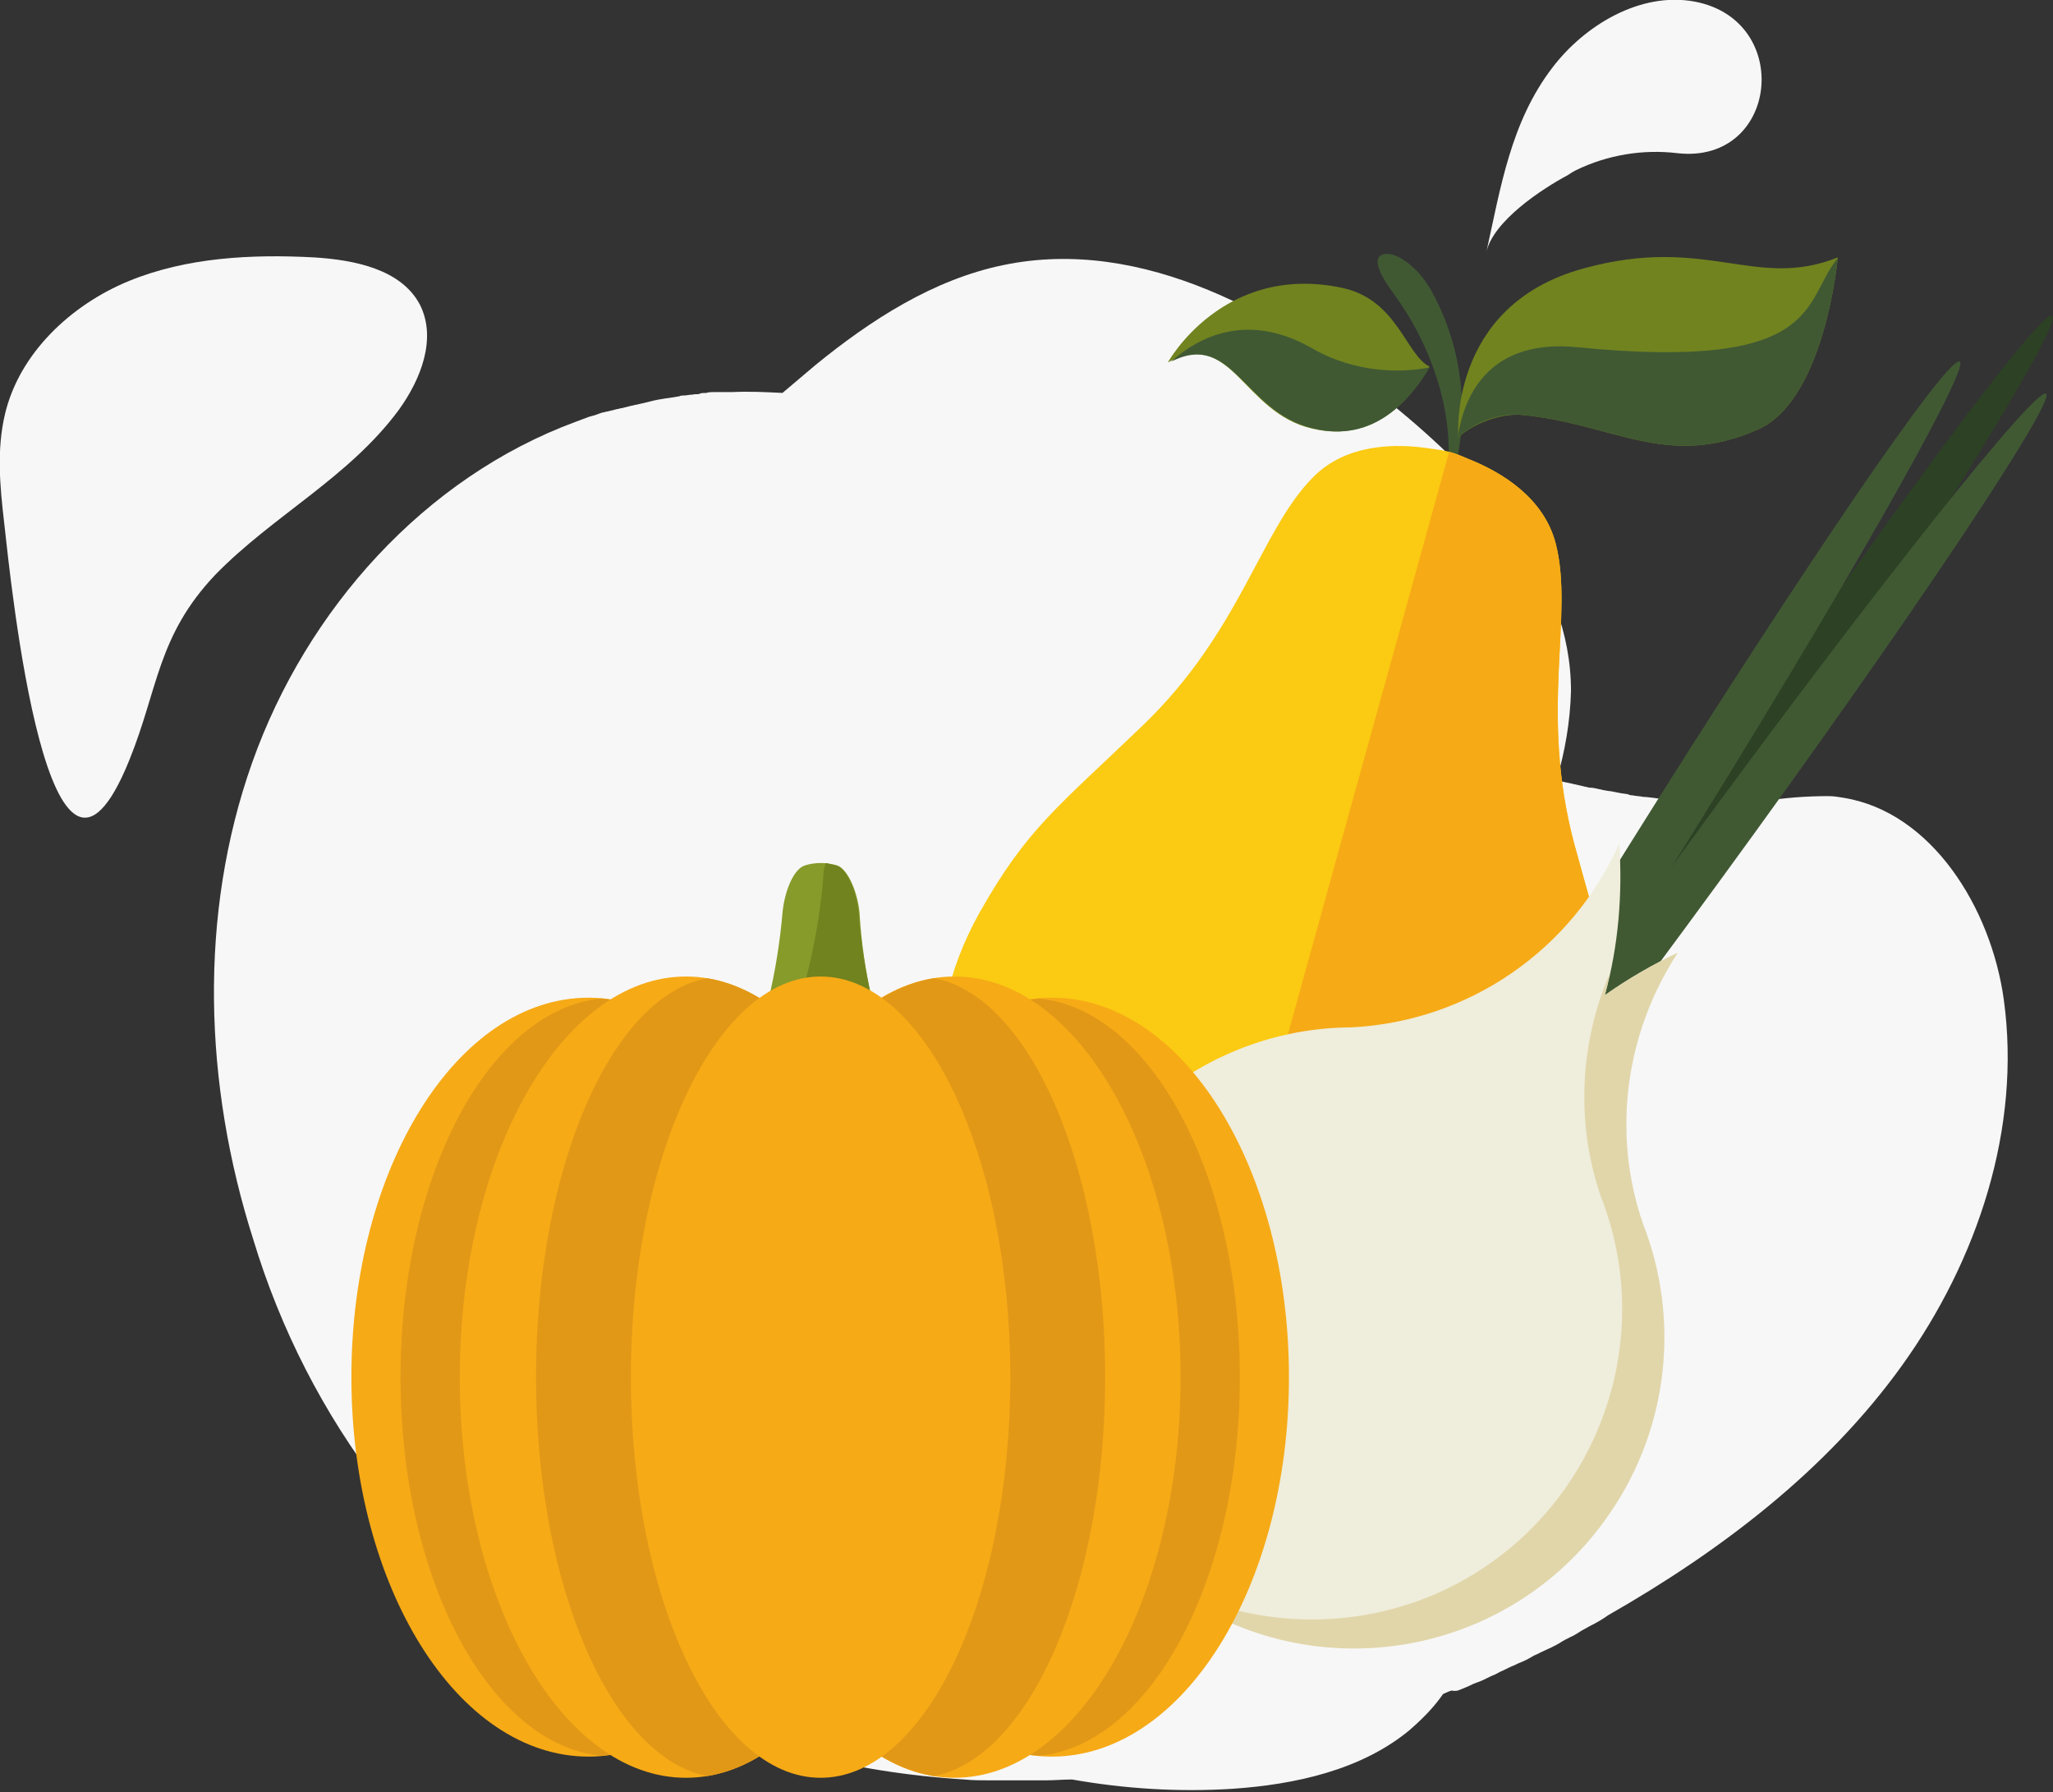 <?xml version="1.0" encoding="utf-8"?>
<!-- Generator: Adobe Illustrator 25.0.1, SVG Export Plug-In . SVG Version: 6.00 Build 0)  -->
<svg version="1.1" id="Component_33_1" xmlns="http://www.w3.org/2000/svg" xmlns:xlink="http://www.w3.org/1999/xlink" x="0px"
	 y="0px" viewBox="0 0 242.4 211.6" style="enable-background:new 0 0 242.4 211.6;" xml:space="preserve">
<rect x="0" y="0" width="242.4" height="211.6" fill="#333333" stroke="none"/>
<style type="text/css">
	.st0{fill:#F7F7F7;}
	.st1{fill:#405933;}
	.st2{fill:#FBCA12;}
	.st3{fill:#71831F;}
	.st4{fill:#F6AA16;}
	.st5{fill:#2D4124;}
	.st6{fill:#EFEDDB;}
	.st7{fill:#E1D6AA;}
	.st8{fill:#869B2A;}
	.st9{fill:#E29817;}
</style>
<g id="Group_6796" transform="translate(-76.111 -356.311)">
	<path id="Path_2790" class="st0" d="M248.5,555.8c0.5-0.2,1-0.4,1.6-0.7c0.3-0.1,0.5-0.2,0.8-0.3c0.5-0.2,1-0.5,1.5-0.7
		c0.3-0.1,0.6-0.3,0.8-0.4c0.5-0.2,1-0.5,1.5-0.7c0.3-0.1,0.6-0.3,0.9-0.4c0.5-0.2,0.9-0.4,1.4-0.7c0.3-0.2,0.7-0.3,1-0.5
		c0.4-0.2,0.9-0.4,1.3-0.6c0.4-0.2,0.8-0.4,1.1-0.6s0.7-0.4,1.1-0.6c0.5-0.2,0.9-0.5,1.4-0.8l0.9-0.5c0.8-0.4,1.5-0.8,2.2-1.3
		c13.3-7.6,25.8-17.1,34.7-29.5s14.1-28,12-43.2c-1.5-10.8-8.5-22.1-18.9-23.8c-0.6-0.1-1.2-0.2-1.8-0.2c-2.6,0-5.2,0.2-7.7,0.6
		c-0.5,0.1-1.1,0.1-1.6,0.1c-0.2,0-0.3,0-0.5,0c-0.4,0-0.8,0-1.2,0c-0.2,0-0.4,0-0.6,0c-0.4,0-0.7,0-1.1,0c-0.2,0-0.4,0-0.6,0
		c-0.4,0-0.7,0-1.1,0l-0.6,0c-0.4,0-0.7,0-1.1-0.1c-0.2,0-0.3,0-0.5,0c-0.4,0-0.8-0.1-1.3-0.1c-0.1,0-0.2,0-0.4,0
		c-1.1-0.1-2.2-0.3-3.3-0.4l-0.2,0c-0.5-0.1-0.9-0.1-1.4-0.2c-0.1,0-0.3,0-0.4-0.1c-0.4-0.1-0.8-0.1-1.2-0.2l-0.5-0.1
		c-0.4-0.1-0.8-0.1-1.2-0.2c-0.2,0-0.3-0.1-0.5-0.1c-0.4-0.1-0.8-0.2-1.2-0.2c-0.2,0-0.3-0.1-0.5-0.1c-0.4-0.1-0.8-0.2-1.3-0.3
		l-0.4-0.1c-0.5-0.1-1.1-0.2-1.6-0.4c0,0,0,0,0,0s0,0-0.1,0c1-3.4,1.6-6.9,1.7-10.5c0-13.8-10.5-25.2-21.2-33.9
		c-13-10.6-29.4-19.8-45.8-16.4c-8.3,1.7-15.7,6.5-22.2,11.8c-1.3,1.1-2.6,2.2-3.9,3.3c-2-0.1-4-0.2-5.9-0.1c-0.1,0-0.3,0-0.4,0
		c-0.4,0-0.7,0-1.1,0c-0.2,0-0.4,0-0.7,0c-0.3,0-0.6,0-0.9,0.1c-0.3,0-0.6,0-0.8,0.1s-0.5,0-0.8,0.1c-0.4,0-0.7,0.1-1,0.1
		c-0.2,0-0.4,0-0.6,0.1c-1.1,0.2-2.3,0.3-3.4,0.6l-0.4,0.1c-0.4,0.1-0.9,0.2-1.3,0.3c-0.2,0-0.3,0.1-0.5,0.1
		c-0.4,0.1-0.8,0.2-1.2,0.3c-0.2,0-0.3,0.1-0.5,0.1c-0.4,0.1-0.8,0.2-1.2,0.3c-0.2,0-0.3,0.1-0.5,0.1c-0.4,0.1-0.8,0.3-1.2,0.4
		c-0.1,0-0.3,0.1-0.4,0.1c-0.5,0.2-1.1,0.4-1.6,0.6c-17.9,6.6-31.8,22.2-38.2,40.2s-5.7,38.1,0.1,56.3c3.2,10.6,8.3,20.6,15.1,29.4
		c16.3,20.9,42.5,32.8,68.9,34.4c1,0.1,1.9,0.1,2.9,0.1c0.3,0,0.6,0,1,0c0.6,0,1.3,0,1.9,0c0.3,0,0.7,0,1,0c0.7,0,1.5,0,2.2,0
		c0.2,0,0.4,0,0.6,0c1,0,2-0.1,3.1-0.1c6.2,1.1,12.6,1.5,18.9,1.1c7.4-0.5,15.2-2.2,20.9-6.9c1.5-1.3,2.9-2.7,4-4.3
		c0.3-0.1,0.6-0.3,1-0.4C248,556,248.3,555.9,248.5,555.8z"/>
</g>
<g id="Group_6806" transform="translate(-76.111 -356.311)">
	<g id="Group_6797">
		<path id="Path_2791" class="st1" d="M247.9,411.7c-0.8,2.7-1.1,2.6-0.8-0.2c0.5-6.7-1.8-14.2-6.5-20.6c-2-2.7-2.4-4.4-1-4.6
			c0.1,0,0.1,0,0.1,0c1.3-0.2,3.9,1.5,5.5,4.5C248.7,397.2,249.6,404.6,247.9,411.7z"/>
	</g>
	<g id="Group_6798">
		<path id="Path_2792" class="st2" d="M267.2,484.9c0.3-11.4-1.5-15.3-5.2-28.9c-4.2-15.7,0-26.9-2.2-35.5c-1.4-5.4-6.3-8.4-10.3-10
			c-0.7-0.3-1.4-0.6-2.1-0.8c-0.7-0.2-1.5-0.3-2.2-0.4c-4.3-0.7-10.1-0.6-14,3.3c-6.3,6.3-8.5,18.1-20.1,29.3
			c-10.2,9.8-13.7,12.2-19.3,22.1c-7.8,13.9-5.7,28.8,6.1,36c12,7.4,18.3,7,23,5.6c3.4,3.7,8.6,7.2,22.6,7
			C257.3,512.5,266.8,500.8,267.2,484.9z"/>
	</g>
	<g id="Group_6801">
		<g id="Group_6799">
			<path id="Path_2793" class="st3" d="M244.9,399.6c-2.8-1.4-3.8-7.9-10.3-9.3c-14.1-3-20.6,8.8-20.6,8.8c7.6-4.1,8.8,5.9,17,7.8
				C238.5,408.7,242.8,403.2,244.9,399.6z"/>
		</g>
		<g id="Group_6800">
			<path id="Path_2794" class="st1" d="M244.9,399.7c-4.8,0.9-9.9,0.1-14.1-2.4c-7.4-4.1-13.1-1.3-16.4,1.7c7.3-3.7,8.6,6,16.8,7.9
				C238.5,408.7,242.8,403.2,244.9,399.7z"/>
		</g>
	</g>
	<g id="Group_6804">
		<g id="Group_6802">
			<path id="Path_2795" class="st3" d="M293.1,386.7c-9.7,3.9-15.5-2.7-30,1.3c-16.2,4.4-14.8,20.1-14.8,20.1c0.2-0.7,4-3.1,7.5-2.8
				c10.8,1,17.1,6.5,27.9,1.7C291.6,403.5,293.1,386.7,293.1,386.7z"/>
		</g>
		<g id="Group_6803">
			<path id="Path_2796" class="st1" d="M255.8,405.3c10.8,1,17.1,6.5,27.9,1.7c7.7-3.4,9.3-19.4,9.4-20.2c-4.2,5-1.6,13.4-30.8,10.5
				c-10.2-1-13.2,5.5-14,10.2c0,0.4,0,0.6,0,0.6C248.6,407.3,252.3,404.9,255.8,405.3z"/>
		</g>
	</g>
	<g id="Group_6805">
		<path id="Path_2797" class="st4" d="M267.2,484.9c0.3-11.4-1.5-15.3-5.2-28.9c-4.2-15.7,0-26.9-2.2-35.5c-1.4-5.4-6.3-8.4-10.3-10
			c-0.7-0.3-1.4-0.6-2.1-0.8c-0.1,0-0.1,0-0.2,0l-26.6,96.1c0.1,0,0.1,0,0.2-0.1c3.4,3.7,8.6,7.2,22.6,7
			C257.3,512.5,266.8,500.8,267.2,484.9z"/>
	</g>
</g>
<g id="Group_6813" transform="translate(-76.111 -356.311)">
	<g id="Group_6807">
		<path id="Path_2798" class="st5" d="M279.7,456c-22.7,33.6-42.3,60-43.6,59.1s16-28.9,38.7-62.4s42.3-60,43.6-59.1
			C319.8,394.5,302.4,422.4,279.7,456z"/>
	</g>
	<g id="Group_6808">
		<path id="Path_2799" class="st1" d="M273.4,458.8c-20.2,32.3-37.7,57.9-39.1,57.2s13.9-27.5,34.1-59.8s37.7-58,39.1-57.2
			C308.8,399.7,293.6,426.5,273.4,458.8z"/>
	</g>
	<g id="Group_6809">
		<path id="Path_2800" class="st1" d="M279.1,460.4c-22.5,30.8-41.6,54.9-42.8,53.9s16.1-26.8,38.6-57.6s41.7-54.9,42.8-53.9
			S301.6,429.6,279.1,460.4z"/>
	</g>
	<g id="Group_6810">
		<path id="Path_2801" class="st6" d="M270.1,500.8c-3.7-10.7-2.1-22.5,4.1-32c-3,1.4-5.9,3.1-8.6,5c1.6-5.8,2.1-11.9,1.7-17.9
			c-5.6,12.6-17.8,21-31.6,21.7c-20.2,0.1-36.5,16.7-36.4,36.9s16.7,36.5,36.9,36.4s36.5-16.7,36.4-36.9
			C272.6,509.5,271.8,505,270.1,500.8L270.1,500.8z"/>
	</g>
	<g id="Group_6812">
		<g id="Group_6811">
			<path id="Path_2802" class="st7" d="M270.1,500.8c-3.7-10.7-2.1-22.5,4.1-32c-3,1.4-5.9,3.1-8.6,5c0.2-0.8,0.4-1.6,0.5-2.4
				c-3.5,8.3-3.9,17.6-1,26.1c7.4,18.8-1.9,40.1-20.7,47.5c-10.3,4-21.8,3.2-31.4-2.2c0.8,0.6,1.6,1.2,2.4,1.8
				c16.8,11.4,39.6,7,50.9-9.8C273.1,524.8,274.5,512.1,270.1,500.8L270.1,500.8z"/>
		</g>
	</g>
</g>
<g id="Group_6827" transform="translate(-76.111 -356.311)">
	<g id="Group_6814">
		<path id="Path_2803" class="st8" d="M182.2,484.2c1,2.2-0.8,6.4-4.3,7.7c-3.2,1.2-6.7,1.2-9.9,0c-3.5-1.3-5.3-5.5-4.3-7.7
			c2.6-6.4,4.2-13.2,4.8-20.1c0.2-2.3,1.2-5.1,2.6-5.6c1.2-0.4,2.6-0.4,3.9,0c1.3,0.5,2.4,3.3,2.6,5.6
			C178,471,179.6,477.8,182.2,484.2z"/>
	</g>
	<g id="Group_6815">
		<path id="Path_2804" class="st3" d="M177.5,464.1c-0.2-2.3-1.3-5.1-2.6-5.6c-0.4-0.1-0.9-0.2-1.3-0.3c-0.2,0.6-0.3,1.3-0.3,1.9
			c-0.6,6.9-2.2,13.7-4.8,20.1c-1,2.2,0.8,6.4,4.3,7.7c2.9,1,6.1,1.1,9.1,0.2c0.7-1.2,0.8-2.6,0.4-3.9
			C179.6,477.8,178,471,177.5,464.1z"/>
	</g>
	<g id="Group_6826">
		<g id="Group_6816">
			<path id="Path_2805" class="st4" d="M172.3,518.9c0,24.8,12.5,44.8,28,44.8s28-20.1,28-44.8s-12.5-44.8-28-44.8
				S172.3,494.1,172.3,518.9z"/>
		</g>
		<g id="Group_6817">
			<path id="Path_2806" class="st9" d="M198.8,563.6c13.2-1.3,23.7-20.8,23.7-44.7s-10.5-43.4-23.7-44.7
				c-14.7,1.3-26.5,20.8-26.5,44.7C172.3,542.8,184.1,562.3,198.8,563.6z"/>
		</g>
		<g id="Group_6818">
			<path id="Path_2807" class="st4" d="M162.1,518.9c0,26.2,11.9,47.3,26.7,47.3s26.7-21.2,26.7-47.3s-11.9-47.3-26.7-47.3
				S162.1,492.7,162.1,518.9z"/>
		</g>
		<g id="Group_6819">
			<path id="Path_2808" class="st9" d="M186.4,566c11.3-2.2,20.2-22.4,20.2-47.1s-8.9-45-20.2-47.1c-13.6,2.2-24.3,22.4-24.3,47.1
				C162.1,543.6,172.8,563.8,186.4,566z"/>
		</g>
		<g id="Group_6824">
			<g id="Group_6820">
				<path id="Path_2809" class="st4" d="M173.6,518.9c0,24.8-12.5,44.8-28,44.8s-28-20.1-28-44.8s12.5-44.8,28-44.8
					S173.6,494.1,173.6,518.9z"/>
			</g>
			<g id="Group_6821">
				<path id="Path_2810" class="st9" d="M147.1,563.6c-13.2-1.3-23.7-20.8-23.7-44.7s10.5-43.4,23.7-44.7
					c14.7,1.3,26.5,20.8,26.5,44.7C173.6,542.8,161.9,562.3,147.1,563.6z"/>
			</g>
			<g id="Group_6822">
				<path id="Path_2811" class="st4" d="M183.8,518.9c0,26.2-11.9,47.3-26.7,47.3s-26.7-21.2-26.7-47.3s12-47.3,26.7-47.3
					S183.8,492.7,183.8,518.9z"/>
			</g>
			<g id="Group_6823">
				<path id="Path_2812" class="st9" d="M159.6,566c-11.3-2.2-20.2-22.4-20.2-47.1s8.9-45,20.2-47.1c13.6,2.2,24.3,22.4,24.3,47.1
					C183.8,543.6,173.2,563.8,159.6,566z"/>
			</g>
		</g>
		<g id="Group_6825">
			<path id="Path_2813" class="st4" d="M195.4,518.9c0,26.2-10,47.3-22.4,47.3s-22.4-21.2-22.4-47.3s10.1-47.3,22.4-47.3
				S195.4,492.7,195.4,518.9z"/>
		</g>
	</g>
</g>
<g id="Group_6828" transform="translate(-76.111 -356.311)">
	<path id="Path_2814" class="st0" d="M262.2,376.4c3.7-1.8,7.9-2.5,12-2c11.9,1.3,13.7-15.7,2-17.9c-6.4-1.2-13,2.8-16.8,7.8
		c-4.9,6.4-6.1,14.1-7.8,21.8c0.8-3.7,6.6-7.5,9.6-9.1C261.5,376.8,261.8,376.6,262.2,376.4z"/>
</g>
<g id="Group_6829" transform="translate(-76.111 -356.311)">
	<path id="Path_2815" class="st0" d="M123.2,404.7c2.6-3.6,4.5-8.4,2.5-12.4c-2.2-4.2-7.7-5.3-12.5-5.6c-7.4-0.4-15.1,0-21.9,2.8
		s-12.9,8.5-14.6,15.7c-1,4.2-0.6,8.5-0.1,12.8c0.8,7.2,5.3,51.6,14.8,28c3.4-8.4,3.3-14.6,10.1-21.8
		C108.3,417.2,117.3,412.7,123.2,404.7z"/>
</g>
</svg>
